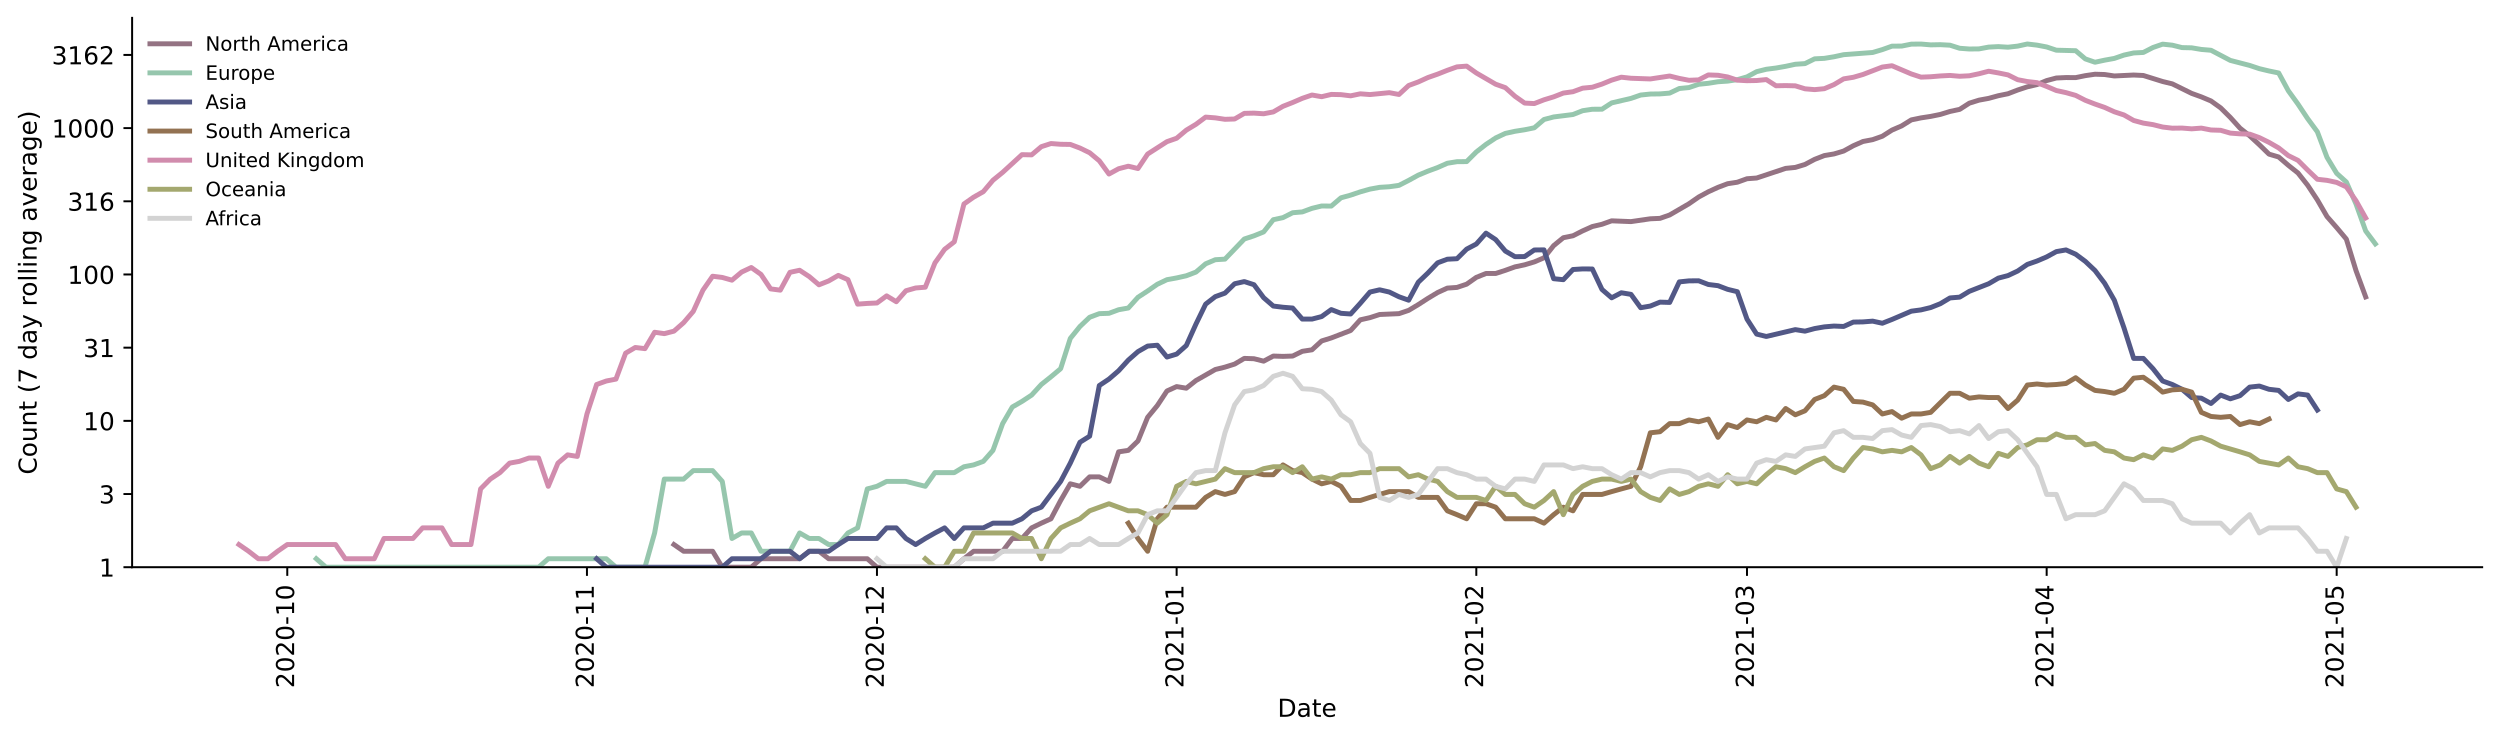 <?xml version="1.0" encoding="utf-8" standalone="no"?>
<!DOCTYPE svg PUBLIC "-//W3C//DTD SVG 1.1//EN"
  "http://www.w3.org/Graphics/SVG/1.1/DTD/svg11.dtd">
<!-- Created with matplotlib (https://matplotlib.org/) -->
<svg height="298.621pt" version="1.1" viewBox="0 0 1009.128 298.621" width="1009.128pt" xmlns="http://www.w3.org/2000/svg" xmlns:xlink="http://www.w3.org/1999/xlink">
 <defs>
  <style type="text/css">*{stroke-linecap:butt;stroke-linejoin:round;}</style>
 </defs>
 <g id="figure_1">
  <g id="patch_1">
   <path d="M 0 298.621 
L 1009.128 298.621 
L 1009.128 0 
L 0 0 
z
" style="fill:#ffffff;"/>
  </g>
  <g id="axes_1">
   <g id="patch_2">
    <path d="M 53.328 228.96 
L 1001.928 228.96 
L 1001.928 7.2 
L 53.328 7.2 
z
" style="fill:#ffffff;"/>
   </g>
   <g id="matplotlib.axis_1">
    <g id="xtick_1">
     <g id="line2d_1">
      <defs>
       <path d="M 0 0 
L 0 3.5 
" id="m80d49a3b5c" style="stroke:#000000;stroke-width:0.8;"/>
      </defs>
      <g>
       <use style="stroke:#000000;stroke-width:0.8;" x="115.957" xlink:href="#m80d49a3b5c" y="228.96"/>
      </g>
     </g>
     <g id="text_1">
      <!-- 2020-10 -->
      <g transform="translate(118.716 277.743)rotate(-90)scale(0.1 -0.1)">
       <defs>
        <path d="M 19.188 8.297 
L 53.609 8.297 
L 53.609 0 
L 7.328 0 
L 7.328 8.297 
Q 12.938 14.109 22.625 23.891 
Q 32.328 33.688 34.812 36.531 
Q 39.547 41.844 41.422 45.531 
Q 43.312 49.219 43.312 52.781 
Q 43.312 58.594 39.234 62.25 
Q 35.156 65.922 28.609 65.922 
Q 23.969 65.922 18.812 64.312 
Q 13.672 62.703 7.812 59.422 
L 7.812 69.391 
Q 13.766 71.781 18.938 73 
Q 24.125 74.219 28.422 74.219 
Q 39.75 74.219 46.484 68.547 
Q 53.219 62.891 53.219 53.422 
Q 53.219 48.922 51.531 44.891 
Q 49.859 40.875 45.406 35.406 
Q 44.188 33.984 37.641 27.219 
Q 31.109 20.453 19.188 8.297 
z
" id="DejaVuSans-50"/>
        <path d="M 31.781 66.406 
Q 24.172 66.406 20.328 58.906 
Q 16.5 51.422 16.5 36.375 
Q 16.5 21.391 20.328 13.891 
Q 24.172 6.391 31.781 6.391 
Q 39.453 6.391 43.281 13.891 
Q 47.125 21.391 47.125 36.375 
Q 47.125 51.422 43.281 58.906 
Q 39.453 66.406 31.781 66.406 
z
M 31.781 74.219 
Q 44.047 74.219 50.516 64.516 
Q 56.984 54.828 56.984 36.375 
Q 56.984 17.969 50.516 8.266 
Q 44.047 -1.422 31.781 -1.422 
Q 19.531 -1.422 13.062 8.266 
Q 6.594 17.969 6.594 36.375 
Q 6.594 54.828 13.062 64.516 
Q 19.531 74.219 31.781 74.219 
z
" id="DejaVuSans-48"/>
        <path d="M 4.891 31.391 
L 31.203 31.391 
L 31.203 23.391 
L 4.891 23.391 
z
" id="DejaVuSans-45"/>
        <path d="M 12.406 8.297 
L 28.516 8.297 
L 28.516 63.922 
L 10.984 60.406 
L 10.984 69.391 
L 28.422 72.906 
L 38.281 72.906 
L 38.281 8.297 
L 54.391 8.297 
L 54.391 0 
L 12.406 0 
z
" id="DejaVuSans-49"/>
       </defs>
       <use xlink:href="#DejaVuSans-50"/>
       <use x="63.623" xlink:href="#DejaVuSans-48"/>
       <use x="127.246" xlink:href="#DejaVuSans-50"/>
       <use x="190.869" xlink:href="#DejaVuSans-48"/>
       <use x="254.492" xlink:href="#DejaVuSans-45"/>
       <use x="290.576" xlink:href="#DejaVuSans-49"/>
       <use x="354.199" xlink:href="#DejaVuSans-48"/>
      </g>
     </g>
    </g>
    <g id="xtick_2">
     <g id="line2d_2">
      <g>
       <use style="stroke:#000000;stroke-width:0.8;" x="236.922" xlink:href="#m80d49a3b5c" y="228.96"/>
      </g>
     </g>
     <g id="text_2">
      <!-- 2020-11 -->
      <g transform="translate(239.681 277.743)rotate(-90)scale(0.1 -0.1)">
       <use xlink:href="#DejaVuSans-50"/>
       <use x="63.623" xlink:href="#DejaVuSans-48"/>
       <use x="127.246" xlink:href="#DejaVuSans-50"/>
       <use x="190.869" xlink:href="#DejaVuSans-48"/>
       <use x="254.492" xlink:href="#DejaVuSans-45"/>
       <use x="290.576" xlink:href="#DejaVuSans-49"/>
       <use x="354.199" xlink:href="#DejaVuSans-49"/>
      </g>
     </g>
    </g>
    <g id="xtick_3">
     <g id="line2d_3">
      <g>
       <use style="stroke:#000000;stroke-width:0.8;" x="353.985" xlink:href="#m80d49a3b5c" y="228.96"/>
      </g>
     </g>
     <g id="text_3">
      <!-- 2020-12 -->
      <g transform="translate(356.744 277.743)rotate(-90)scale(0.1 -0.1)">
       <use xlink:href="#DejaVuSans-50"/>
       <use x="63.623" xlink:href="#DejaVuSans-48"/>
       <use x="127.246" xlink:href="#DejaVuSans-50"/>
       <use x="190.869" xlink:href="#DejaVuSans-48"/>
       <use x="254.492" xlink:href="#DejaVuSans-45"/>
       <use x="290.576" xlink:href="#DejaVuSans-49"/>
       <use x="354.199" xlink:href="#DejaVuSans-50"/>
      </g>
     </g>
    </g>
    <g id="xtick_4">
     <g id="line2d_4">
      <g>
       <use style="stroke:#000000;stroke-width:0.8;" x="474.95" xlink:href="#m80d49a3b5c" y="228.96"/>
      </g>
     </g>
     <g id="text_4">
      <!-- 2021-01 -->
      <g transform="translate(477.709 277.743)rotate(-90)scale(0.1 -0.1)">
       <use xlink:href="#DejaVuSans-50"/>
       <use x="63.623" xlink:href="#DejaVuSans-48"/>
       <use x="127.246" xlink:href="#DejaVuSans-50"/>
       <use x="190.869" xlink:href="#DejaVuSans-49"/>
       <use x="254.492" xlink:href="#DejaVuSans-45"/>
       <use x="290.576" xlink:href="#DejaVuSans-48"/>
       <use x="354.199" xlink:href="#DejaVuSans-49"/>
      </g>
     </g>
    </g>
    <g id="xtick_5">
     <g id="line2d_5">
      <g>
       <use style="stroke:#000000;stroke-width:0.8;" x="595.915" xlink:href="#m80d49a3b5c" y="228.96"/>
      </g>
     </g>
     <g id="text_5">
      <!-- 2021-02 -->
      <g transform="translate(598.674 277.743)rotate(-90)scale(0.1 -0.1)">
       <use xlink:href="#DejaVuSans-50"/>
       <use x="63.623" xlink:href="#DejaVuSans-48"/>
       <use x="127.246" xlink:href="#DejaVuSans-50"/>
       <use x="190.869" xlink:href="#DejaVuSans-49"/>
       <use x="254.492" xlink:href="#DejaVuSans-45"/>
       <use x="290.576" xlink:href="#DejaVuSans-48"/>
       <use x="354.199" xlink:href="#DejaVuSans-50"/>
      </g>
     </g>
    </g>
    <g id="xtick_6">
     <g id="line2d_6">
      <g>
       <use style="stroke:#000000;stroke-width:0.8;" x="705.174" xlink:href="#m80d49a3b5c" y="228.96"/>
      </g>
     </g>
     <g id="text_6">
      <!-- 2021-03 -->
      <g transform="translate(707.933 277.743)rotate(-90)scale(0.1 -0.1)">
       <defs>
        <path d="M 40.578 39.312 
Q 47.656 37.797 51.625 33 
Q 55.609 28.219 55.609 21.188 
Q 55.609 10.406 48.188 4.484 
Q 40.766 -1.422 27.094 -1.422 
Q 22.516 -1.422 17.656 -0.516 
Q 12.797 0.391 7.625 2.203 
L 7.625 11.719 
Q 11.719 9.328 16.594 8.109 
Q 21.484 6.891 26.812 6.891 
Q 36.078 6.891 40.938 10.547 
Q 45.797 14.203 45.797 21.188 
Q 45.797 27.641 41.281 31.266 
Q 36.766 34.906 28.719 34.906 
L 20.219 34.906 
L 20.219 43.016 
L 29.109 43.016 
Q 36.375 43.016 40.234 45.922 
Q 44.094 48.828 44.094 54.297 
Q 44.094 59.906 40.109 62.906 
Q 36.141 65.922 28.719 65.922 
Q 24.656 65.922 20.016 65.031 
Q 15.375 64.156 9.812 62.312 
L 9.812 71.094 
Q 15.438 72.656 20.344 73.438 
Q 25.25 74.219 29.594 74.219 
Q 40.828 74.219 47.359 69.109 
Q 53.906 64.016 53.906 55.328 
Q 53.906 49.266 50.438 45.094 
Q 46.969 40.922 40.578 39.312 
z
" id="DejaVuSans-51"/>
       </defs>
       <use xlink:href="#DejaVuSans-50"/>
       <use x="63.623" xlink:href="#DejaVuSans-48"/>
       <use x="127.246" xlink:href="#DejaVuSans-50"/>
       <use x="190.869" xlink:href="#DejaVuSans-49"/>
       <use x="254.492" xlink:href="#DejaVuSans-45"/>
       <use x="290.576" xlink:href="#DejaVuSans-48"/>
       <use x="354.199" xlink:href="#DejaVuSans-51"/>
      </g>
     </g>
    </g>
    <g id="xtick_7">
     <g id="line2d_7">
      <g>
       <use style="stroke:#000000;stroke-width:0.8;" x="826.139" xlink:href="#m80d49a3b5c" y="228.96"/>
      </g>
     </g>
     <g id="text_7">
      <!-- 2021-04 -->
      <g transform="translate(828.898 277.743)rotate(-90)scale(0.1 -0.1)">
       <defs>
        <path d="M 37.797 64.312 
L 12.891 25.391 
L 37.797 25.391 
z
M 35.203 72.906 
L 47.609 72.906 
L 47.609 25.391 
L 58.016 25.391 
L 58.016 17.188 
L 47.609 17.188 
L 47.609 0 
L 37.797 0 
L 37.797 17.188 
L 4.891 17.188 
L 4.891 26.703 
z
" id="DejaVuSans-52"/>
       </defs>
       <use xlink:href="#DejaVuSans-50"/>
       <use x="63.623" xlink:href="#DejaVuSans-48"/>
       <use x="127.246" xlink:href="#DejaVuSans-50"/>
       <use x="190.869" xlink:href="#DejaVuSans-49"/>
       <use x="254.492" xlink:href="#DejaVuSans-45"/>
       <use x="290.576" xlink:href="#DejaVuSans-48"/>
       <use x="354.199" xlink:href="#DejaVuSans-52"/>
      </g>
     </g>
    </g>
    <g id="xtick_8">
     <g id="line2d_8">
      <g>
       <use style="stroke:#000000;stroke-width:0.8;" x="943.202" xlink:href="#m80d49a3b5c" y="228.96"/>
      </g>
     </g>
     <g id="text_8">
      <!-- 2021-05 -->
      <g transform="translate(945.961 277.743)rotate(-90)scale(0.1 -0.1)">
       <defs>
        <path d="M 10.797 72.906 
L 49.516 72.906 
L 49.516 64.594 
L 19.828 64.594 
L 19.828 46.734 
Q 21.969 47.469 24.109 47.828 
Q 26.266 48.188 28.422 48.188 
Q 40.625 48.188 47.75 41.5 
Q 54.891 34.812 54.891 23.391 
Q 54.891 11.625 47.562 5.094 
Q 40.234 -1.422 26.906 -1.422 
Q 22.312 -1.422 17.547 -0.641 
Q 12.797 0.141 7.719 1.703 
L 7.719 11.625 
Q 12.109 9.234 16.797 8.062 
Q 21.484 6.891 26.703 6.891 
Q 35.156 6.891 40.078 11.328 
Q 45.016 15.766 45.016 23.391 
Q 45.016 31 40.078 35.438 
Q 35.156 39.891 26.703 39.891 
Q 22.75 39.891 18.812 39.016 
Q 14.891 38.141 10.797 36.281 
z
" id="DejaVuSans-53"/>
       </defs>
       <use xlink:href="#DejaVuSans-50"/>
       <use x="63.623" xlink:href="#DejaVuSans-48"/>
       <use x="127.246" xlink:href="#DejaVuSans-50"/>
       <use x="190.869" xlink:href="#DejaVuSans-49"/>
       <use x="254.492" xlink:href="#DejaVuSans-45"/>
       <use x="290.576" xlink:href="#DejaVuSans-48"/>
       <use x="354.199" xlink:href="#DejaVuSans-53"/>
      </g>
     </g>
    </g>
    <g id="text_9">
     <!-- Date -->
     <g transform="translate(515.677 289.341)scale(0.1 -0.1)">
      <defs>
       <path d="M 19.672 64.797 
L 19.672 8.109 
L 31.594 8.109 
Q 46.688 8.109 53.688 14.938 
Q 60.688 21.781 60.688 36.531 
Q 60.688 51.172 53.688 57.984 
Q 46.688 64.797 31.594 64.797 
z
M 9.812 72.906 
L 30.078 72.906 
Q 51.266 72.906 61.172 64.094 
Q 71.094 55.281 71.094 36.531 
Q 71.094 17.672 61.125 8.828 
Q 51.172 0 30.078 0 
L 9.812 0 
z
" id="DejaVuSans-68"/>
       <path d="M 34.281 27.484 
Q 23.391 27.484 19.188 25 
Q 14.984 22.516 14.984 16.5 
Q 14.984 11.719 18.141 8.906 
Q 21.297 6.109 26.703 6.109 
Q 34.188 6.109 38.703 11.406 
Q 43.219 16.703 43.219 25.484 
L 43.219 27.484 
z
M 52.203 31.203 
L 52.203 0 
L 43.219 0 
L 43.219 8.297 
Q 40.141 3.328 35.547 0.953 
Q 30.953 -1.422 24.312 -1.422 
Q 15.922 -1.422 10.953 3.297 
Q 6 8.016 6 15.922 
Q 6 25.141 12.172 29.828 
Q 18.359 34.516 30.609 34.516 
L 43.219 34.516 
L 43.219 35.406 
Q 43.219 41.609 39.141 45 
Q 35.062 48.391 27.688 48.391 
Q 23 48.391 18.547 47.266 
Q 14.109 46.141 10.016 43.891 
L 10.016 52.203 
Q 14.938 54.109 19.578 55.047 
Q 24.219 56 28.609 56 
Q 40.484 56 46.344 49.844 
Q 52.203 43.703 52.203 31.203 
z
" id="DejaVuSans-97"/>
       <path d="M 18.312 70.219 
L 18.312 54.688 
L 36.812 54.688 
L 36.812 47.703 
L 18.312 47.703 
L 18.312 18.016 
Q 18.312 11.328 20.141 9.422 
Q 21.969 7.516 27.594 7.516 
L 36.812 7.516 
L 36.812 0 
L 27.594 0 
Q 17.188 0 13.234 3.875 
Q 9.281 7.766 9.281 18.016 
L 9.281 47.703 
L 2.688 47.703 
L 2.688 54.688 
L 9.281 54.688 
L 9.281 70.219 
z
" id="DejaVuSans-116"/>
       <path d="M 56.203 29.594 
L 56.203 25.203 
L 14.891 25.203 
Q 15.484 15.922 20.484 11.062 
Q 25.484 6.203 34.422 6.203 
Q 39.594 6.203 44.453 7.469 
Q 49.312 8.734 54.109 11.281 
L 54.109 2.781 
Q 49.266 0.734 44.188 -0.344 
Q 39.109 -1.422 33.891 -1.422 
Q 20.797 -1.422 13.156 6.188 
Q 5.516 13.812 5.516 26.812 
Q 5.516 40.234 12.766 48.109 
Q 20.016 56 32.328 56 
Q 43.359 56 49.781 48.891 
Q 56.203 41.797 56.203 29.594 
z
M 47.219 32.234 
Q 47.125 39.594 43.094 43.984 
Q 39.062 48.391 32.422 48.391 
Q 24.906 48.391 20.391 44.141 
Q 15.875 39.891 15.188 32.172 
z
" id="DejaVuSans-101"/>
      </defs>
      <use xlink:href="#DejaVuSans-68"/>
      <use x="77.002" xlink:href="#DejaVuSans-97"/>
      <use x="138.281" xlink:href="#DejaVuSans-116"/>
      <use x="177.49" xlink:href="#DejaVuSans-101"/>
     </g>
    </g>
   </g>
   <g id="matplotlib.axis_2">
    <g id="ytick_1">
     <g id="line2d_9">
      <defs>
       <path d="M 0 0 
L -3.5 0 
" id="m9e78dfe4c9" style="stroke:#000000;stroke-width:0.8;"/>
      </defs>
      <g>
       <use style="stroke:#000000;stroke-width:0.8;" x="53.328" xlink:href="#m9e78dfe4c9" y="228.96"/>
      </g>
     </g>
     <g id="text_10">
      <!-- 1 -->
      <g transform="translate(39.966 232.759)scale(0.1 -0.1)">
       <use xlink:href="#DejaVuSans-49"/>
      </g>
     </g>
    </g>
    <g id="ytick_2">
     <g id="line2d_10">
      <g>
       <use style="stroke:#000000;stroke-width:0.8;" x="53.328" xlink:href="#m9e78dfe4c9" y="199.418"/>
      </g>
     </g>
     <g id="text_11">
      <!-- 3 -->
      <g transform="translate(39.966 203.218)scale(0.1 -0.1)">
       <use xlink:href="#DejaVuSans-51"/>
      </g>
     </g>
    </g>
    <g id="ytick_3">
     <g id="line2d_11">
      <g>
       <use style="stroke:#000000;stroke-width:0.8;" x="53.328" xlink:href="#m9e78dfe4c9" y="169.877"/>
      </g>
     </g>
     <g id="text_12">
      <!-- 10 -->
      <g transform="translate(33.603 173.676)scale(0.1 -0.1)">
       <use xlink:href="#DejaVuSans-49"/>
       <use x="63.623" xlink:href="#DejaVuSans-48"/>
      </g>
     </g>
    </g>
    <g id="ytick_4">
     <g id="line2d_12">
      <g>
       <use style="stroke:#000000;stroke-width:0.8;" x="53.328" xlink:href="#m9e78dfe4c9" y="140.335"/>
      </g>
     </g>
     <g id="text_13">
      <!-- 31 -->
      <g transform="translate(33.603 144.134)scale(0.1 -0.1)">
       <use xlink:href="#DejaVuSans-51"/>
       <use x="63.623" xlink:href="#DejaVuSans-49"/>
      </g>
     </g>
    </g>
    <g id="ytick_5">
     <g id="line2d_13">
      <g>
       <use style="stroke:#000000;stroke-width:0.8;" x="53.328" xlink:href="#m9e78dfe4c9" y="110.793"/>
      </g>
     </g>
     <g id="text_14">
      <!-- 100 -->
      <g transform="translate(27.241 114.592)scale(0.1 -0.1)">
       <use xlink:href="#DejaVuSans-49"/>
       <use x="63.623" xlink:href="#DejaVuSans-48"/>
       <use x="127.246" xlink:href="#DejaVuSans-48"/>
      </g>
     </g>
    </g>
    <g id="ytick_6">
     <g id="line2d_14">
      <g>
       <use style="stroke:#000000;stroke-width:0.8;" x="53.328" xlink:href="#m9e78dfe4c9" y="81.252"/>
      </g>
     </g>
     <g id="text_15">
      <!-- 316 -->
      <g transform="translate(27.241 85.051)scale(0.1 -0.1)">
       <defs>
        <path d="M 33.016 40.375 
Q 26.375 40.375 22.484 35.828 
Q 18.609 31.297 18.609 23.391 
Q 18.609 15.531 22.484 10.953 
Q 26.375 6.391 33.016 6.391 
Q 39.656 6.391 43.531 10.953 
Q 47.406 15.531 47.406 23.391 
Q 47.406 31.297 43.531 35.828 
Q 39.656 40.375 33.016 40.375 
z
M 52.594 71.297 
L 52.594 62.312 
Q 48.875 64.062 45.094 64.984 
Q 41.312 65.922 37.594 65.922 
Q 27.828 65.922 22.672 59.328 
Q 17.531 52.734 16.797 39.406 
Q 19.672 43.656 24.016 45.922 
Q 28.375 48.188 33.594 48.188 
Q 44.578 48.188 50.953 41.516 
Q 57.328 34.859 57.328 23.391 
Q 57.328 12.156 50.688 5.359 
Q 44.047 -1.422 33.016 -1.422 
Q 20.359 -1.422 13.672 8.266 
Q 6.984 17.969 6.984 36.375 
Q 6.984 53.656 15.188 63.938 
Q 23.391 74.219 37.203 74.219 
Q 40.922 74.219 44.703 73.484 
Q 48.484 72.75 52.594 71.297 
z
" id="DejaVuSans-54"/>
       </defs>
       <use xlink:href="#DejaVuSans-51"/>
       <use x="63.623" xlink:href="#DejaVuSans-49"/>
       <use x="127.246" xlink:href="#DejaVuSans-54"/>
      </g>
     </g>
    </g>
    <g id="ytick_7">
     <g id="line2d_15">
      <g>
       <use style="stroke:#000000;stroke-width:0.8;" x="53.328" xlink:href="#m9e78dfe4c9" y="51.71"/>
      </g>
     </g>
     <g id="text_16">
      <!-- 1000 -->
      <g transform="translate(20.878 55.509)scale(0.1 -0.1)">
       <use xlink:href="#DejaVuSans-49"/>
       <use x="63.623" xlink:href="#DejaVuSans-48"/>
       <use x="127.246" xlink:href="#DejaVuSans-48"/>
       <use x="190.869" xlink:href="#DejaVuSans-48"/>
      </g>
     </g>
    </g>
    <g id="ytick_8">
     <g id="line2d_16">
      <g>
       <use style="stroke:#000000;stroke-width:0.8;" x="53.328" xlink:href="#m9e78dfe4c9" y="22.168"/>
      </g>
     </g>
     <g id="text_17">
      <!-- 3162 -->
      <g transform="translate(20.878 25.967)scale(0.1 -0.1)">
       <use xlink:href="#DejaVuSans-51"/>
       <use x="63.623" xlink:href="#DejaVuSans-49"/>
       <use x="127.246" xlink:href="#DejaVuSans-54"/>
       <use x="190.869" xlink:href="#DejaVuSans-50"/>
      </g>
     </g>
    </g>
    <g id="text_18">
     <!-- Count (7 day rolling average) -->
     <g transform="translate(14.798 191.548)rotate(-90)scale(0.1 -0.1)">
      <defs>
       <path d="M 64.406 67.281 
L 64.406 56.891 
Q 59.422 61.531 53.781 63.812 
Q 48.141 66.109 41.797 66.109 
Q 29.297 66.109 22.656 58.469 
Q 16.016 50.828 16.016 36.375 
Q 16.016 21.969 22.656 14.328 
Q 29.297 6.688 41.797 6.688 
Q 48.141 6.688 53.781 8.984 
Q 59.422 11.281 64.406 15.922 
L 64.406 5.609 
Q 59.234 2.094 53.438 0.328 
Q 47.656 -1.422 41.219 -1.422 
Q 24.656 -1.422 15.125 8.703 
Q 5.609 18.844 5.609 36.375 
Q 5.609 53.953 15.125 64.078 
Q 24.656 74.219 41.219 74.219 
Q 47.75 74.219 53.531 72.484 
Q 59.328 70.75 64.406 67.281 
z
" id="DejaVuSans-67"/>
       <path d="M 30.609 48.391 
Q 23.391 48.391 19.188 42.75 
Q 14.984 37.109 14.984 27.297 
Q 14.984 17.484 19.156 11.844 
Q 23.344 6.203 30.609 6.203 
Q 37.797 6.203 41.984 11.859 
Q 46.188 17.531 46.188 27.297 
Q 46.188 37.016 41.984 42.703 
Q 37.797 48.391 30.609 48.391 
z
M 30.609 56 
Q 42.328 56 49.016 48.375 
Q 55.719 40.766 55.719 27.297 
Q 55.719 13.875 49.016 6.219 
Q 42.328 -1.422 30.609 -1.422 
Q 18.844 -1.422 12.172 6.219 
Q 5.516 13.875 5.516 27.297 
Q 5.516 40.766 12.172 48.375 
Q 18.844 56 30.609 56 
z
" id="DejaVuSans-111"/>
       <path d="M 8.5 21.578 
L 8.5 54.688 
L 17.484 54.688 
L 17.484 21.922 
Q 17.484 14.156 20.5 10.266 
Q 23.531 6.391 29.594 6.391 
Q 36.859 6.391 41.078 11.031 
Q 45.312 15.672 45.312 23.688 
L 45.312 54.688 
L 54.297 54.688 
L 54.297 0 
L 45.312 0 
L 45.312 8.406 
Q 42.047 3.422 37.719 1 
Q 33.406 -1.422 27.688 -1.422 
Q 18.266 -1.422 13.375 4.438 
Q 8.5 10.297 8.5 21.578 
z
M 31.109 56 
z
" id="DejaVuSans-117"/>
       <path d="M 54.891 33.016 
L 54.891 0 
L 45.906 0 
L 45.906 32.719 
Q 45.906 40.484 42.875 44.328 
Q 39.844 48.188 33.797 48.188 
Q 26.516 48.188 22.312 43.547 
Q 18.109 38.922 18.109 30.906 
L 18.109 0 
L 9.078 0 
L 9.078 54.688 
L 18.109 54.688 
L 18.109 46.188 
Q 21.344 51.125 25.703 53.562 
Q 30.078 56 35.797 56 
Q 45.219 56 50.047 50.172 
Q 54.891 44.344 54.891 33.016 
z
" id="DejaVuSans-110"/>
       <path id="DejaVuSans-32"/>
       <path d="M 31 75.875 
Q 24.469 64.656 21.281 53.656 
Q 18.109 42.672 18.109 31.391 
Q 18.109 20.125 21.312 9.062 
Q 24.516 -2 31 -13.188 
L 23.188 -13.188 
Q 15.875 -1.703 12.234 9.375 
Q 8.594 20.453 8.594 31.391 
Q 8.594 42.281 12.203 53.312 
Q 15.828 64.359 23.188 75.875 
z
" id="DejaVuSans-40"/>
       <path d="M 8.203 72.906 
L 55.078 72.906 
L 55.078 68.703 
L 28.609 0 
L 18.312 0 
L 43.219 64.594 
L 8.203 64.594 
z
" id="DejaVuSans-55"/>
       <path d="M 45.406 46.391 
L 45.406 75.984 
L 54.391 75.984 
L 54.391 0 
L 45.406 0 
L 45.406 8.203 
Q 42.578 3.328 38.25 0.953 
Q 33.938 -1.422 27.875 -1.422 
Q 17.969 -1.422 11.734 6.484 
Q 5.516 14.406 5.516 27.297 
Q 5.516 40.188 11.734 48.094 
Q 17.969 56 27.875 56 
Q 33.938 56 38.25 53.625 
Q 42.578 51.266 45.406 46.391 
z
M 14.797 27.297 
Q 14.797 17.391 18.875 11.75 
Q 22.953 6.109 30.078 6.109 
Q 37.203 6.109 41.297 11.75 
Q 45.406 17.391 45.406 27.297 
Q 45.406 37.203 41.297 42.844 
Q 37.203 48.484 30.078 48.484 
Q 22.953 48.484 18.875 42.844 
Q 14.797 37.203 14.797 27.297 
z
" id="DejaVuSans-100"/>
       <path d="M 32.172 -5.078 
Q 28.375 -14.844 24.75 -17.812 
Q 21.141 -20.797 15.094 -20.797 
L 7.906 -20.797 
L 7.906 -13.281 
L 13.188 -13.281 
Q 16.891 -13.281 18.938 -11.516 
Q 21 -9.766 23.484 -3.219 
L 25.094 0.875 
L 2.984 54.688 
L 12.5 54.688 
L 29.594 11.922 
L 46.688 54.688 
L 56.203 54.688 
z
" id="DejaVuSans-121"/>
       <path d="M 41.109 46.297 
Q 39.594 47.172 37.812 47.578 
Q 36.031 48 33.891 48 
Q 26.266 48 22.188 43.047 
Q 18.109 38.094 18.109 28.812 
L 18.109 0 
L 9.078 0 
L 9.078 54.688 
L 18.109 54.688 
L 18.109 46.188 
Q 20.953 51.172 25.484 53.578 
Q 30.031 56 36.531 56 
Q 37.453 56 38.578 55.875 
Q 39.703 55.766 41.062 55.516 
z
" id="DejaVuSans-114"/>
       <path d="M 9.422 75.984 
L 18.406 75.984 
L 18.406 0 
L 9.422 0 
z
" id="DejaVuSans-108"/>
       <path d="M 9.422 54.688 
L 18.406 54.688 
L 18.406 0 
L 9.422 0 
z
M 9.422 75.984 
L 18.406 75.984 
L 18.406 64.594 
L 9.422 64.594 
z
" id="DejaVuSans-105"/>
       <path d="M 45.406 27.984 
Q 45.406 37.75 41.375 43.109 
Q 37.359 48.484 30.078 48.484 
Q 22.859 48.484 18.828 43.109 
Q 14.797 37.75 14.797 27.984 
Q 14.797 18.266 18.828 12.891 
Q 22.859 7.516 30.078 7.516 
Q 37.359 7.516 41.375 12.891 
Q 45.406 18.266 45.406 27.984 
z
M 54.391 6.781 
Q 54.391 -7.172 48.188 -13.984 
Q 42 -20.797 29.203 -20.797 
Q 24.469 -20.797 20.266 -20.094 
Q 16.062 -19.391 12.109 -17.922 
L 12.109 -9.188 
Q 16.062 -11.328 19.922 -12.344 
Q 23.781 -13.375 27.781 -13.375 
Q 36.625 -13.375 41.016 -8.766 
Q 45.406 -4.156 45.406 5.172 
L 45.406 9.625 
Q 42.625 4.781 38.281 2.391 
Q 33.938 0 27.875 0 
Q 17.828 0 11.672 7.656 
Q 5.516 15.328 5.516 27.984 
Q 5.516 40.672 11.672 48.328 
Q 17.828 56 27.875 56 
Q 33.938 56 38.281 53.609 
Q 42.625 51.219 45.406 46.391 
L 45.406 54.688 
L 54.391 54.688 
z
" id="DejaVuSans-103"/>
       <path d="M 2.984 54.688 
L 12.5 54.688 
L 29.594 8.797 
L 46.688 54.688 
L 56.203 54.688 
L 35.688 0 
L 23.484 0 
z
" id="DejaVuSans-118"/>
       <path d="M 8.016 75.875 
L 15.828 75.875 
Q 23.141 64.359 26.781 53.312 
Q 30.422 42.281 30.422 31.391 
Q 30.422 20.453 26.781 9.375 
Q 23.141 -1.703 15.828 -13.188 
L 8.016 -13.188 
Q 14.5 -2 17.703 9.062 
Q 20.906 20.125 20.906 31.391 
Q 20.906 42.672 17.703 53.656 
Q 14.5 64.656 8.016 75.875 
z
" id="DejaVuSans-41"/>
      </defs>
      <use xlink:href="#DejaVuSans-67"/>
      <use x="69.824" xlink:href="#DejaVuSans-111"/>
      <use x="131.006" xlink:href="#DejaVuSans-117"/>
      <use x="194.385" xlink:href="#DejaVuSans-110"/>
      <use x="257.764" xlink:href="#DejaVuSans-116"/>
      <use x="296.973" xlink:href="#DejaVuSans-32"/>
      <use x="328.76" xlink:href="#DejaVuSans-40"/>
      <use x="367.773" xlink:href="#DejaVuSans-55"/>
      <use x="431.396" xlink:href="#DejaVuSans-32"/>
      <use x="463.184" xlink:href="#DejaVuSans-100"/>
      <use x="526.66" xlink:href="#DejaVuSans-97"/>
      <use x="587.939" xlink:href="#DejaVuSans-121"/>
      <use x="647.119" xlink:href="#DejaVuSans-32"/>
      <use x="678.906" xlink:href="#DejaVuSans-114"/>
      <use x="717.77" xlink:href="#DejaVuSans-111"/>
      <use x="778.951" xlink:href="#DejaVuSans-108"/>
      <use x="806.734" xlink:href="#DejaVuSans-108"/>
      <use x="834.518" xlink:href="#DejaVuSans-105"/>
      <use x="862.301" xlink:href="#DejaVuSans-110"/>
      <use x="925.68" xlink:href="#DejaVuSans-103"/>
      <use x="989.156" xlink:href="#DejaVuSans-32"/>
      <use x="1020.943" xlink:href="#DejaVuSans-97"/>
      <use x="1082.223" xlink:href="#DejaVuSans-118"/>
      <use x="1141.402" xlink:href="#DejaVuSans-101"/>
      <use x="1202.926" xlink:href="#DejaVuSans-114"/>
      <use x="1244.039" xlink:href="#DejaVuSans-97"/>
      <use x="1305.318" xlink:href="#DejaVuSans-103"/>
      <use x="1368.795" xlink:href="#DejaVuSans-101"/>
      <use x="1430.318" xlink:href="#DejaVuSans-41"/>
     </g>
    </g>
   </g>
   <g id="line2d_17">
    <path clip-path="url(#p3094584522)" d="M 272.041 219.808 
L 275.943 222.511 
L 287.649 222.511 
L 291.551 228.96 
L 303.257 228.96 
L 307.16 225.534 
L 322.768 225.534 
L 326.67 222.511 
L 330.572 222.511 
L 334.474 225.534 
L 350.083 225.534 
L 353.985 228.96 
L 385.202 228.96 
L 389.104 225.534 
L 393.006 222.511 
L 404.712 222.511 
L 408.614 217.362 
L 412.516 217.362 
L 416.418 213.076 
L 420.32 211.174 
L 424.223 209.404 
L 428.125 202.022 
L 432.027 195.29 
L 435.929 196.296 
L 439.831 192.488 
L 443.733 192.488 
L 447.635 194.321 
L 451.537 182.38 
L 455.439 181.791 
L 459.341 178.002 
L 463.244 168.451 
L 467.146 163.715 
L 471.048 157.817 
L 474.95 156.046 
L 478.852 156.696 
L 482.754 153.601 
L 490.558 149.15 
L 494.46 148.188 
L 498.362 146.958 
L 502.264 144.663 
L 506.167 144.801 
L 510.069 145.785 
L 513.971 143.72 
L 517.873 143.853 
L 521.775 143.72 
L 525.677 141.809 
L 529.579 141.203 
L 533.481 137.627 
L 537.383 136.405 
L 545.188 133.404 
L 549.09 129.098 
L 552.992 128.215 
L 556.894 126.946 
L 564.698 126.604 
L 568.6 125.281 
L 572.502 122.941 
L 576.404 120.421 
L 580.306 118.077 
L 584.209 116.291 
L 588.111 116.02 
L 592.013 114.706 
L 595.915 111.956 
L 599.817 110.393 
L 603.719 110.393 
L 607.621 109.126 
L 611.523 107.722 
L 615.425 106.89 
L 619.327 105.721 
L 623.23 104.061 
L 627.132 99.149 
L 631.034 95.956 
L 634.936 95.167 
L 638.838 93.191 
L 642.74 91.443 
L 646.642 90.528 
L 650.544 89.136 
L 658.348 89.453 
L 666.153 88.314 
L 670.055 88.146 
L 673.957 86.773 
L 681.761 82.239 
L 685.663 79.532 
L 689.565 77.411 
L 693.467 75.628 
L 697.369 74.154 
L 701.271 73.554 
L 705.174 72.15 
L 709.076 71.859 
L 720.782 67.966 
L 724.684 67.575 
L 728.586 66.386 
L 732.488 64.321 
L 736.39 62.797 
L 740.292 62.14 
L 744.195 60.967 
L 748.097 58.829 
L 751.999 57.108 
L 755.901 56.368 
L 759.803 54.994 
L 763.705 52.507 
L 767.607 50.817 
L 771.509 48.393 
L 775.411 47.584 
L 779.313 46.986 
L 783.216 46.19 
L 787.118 44.986 
L 791.02 44.151 
L 794.922 41.645 
L 798.824 40.427 
L 802.726 39.707 
L 806.628 38.635 
L 810.53 37.839 
L 814.432 36.34 
L 818.334 35.046 
L 822.237 34.141 
L 826.139 32.524 
L 830.041 31.485 
L 833.943 31.304 
L 837.845 31.332 
L 841.747 30.533 
L 845.649 29.96 
L 849.551 30.082 
L 853.453 30.662 
L 861.257 30.284 
L 865.16 30.47 
L 872.964 32.905 
L 876.866 33.856 
L 884.67 37.698 
L 888.572 39.108 
L 892.474 40.75 
L 896.376 43.547 
L 900.278 47.41 
L 904.181 51.725 
L 908.083 54.816 
L 911.985 58.426 
L 915.887 62.217 
L 919.789 63.368 
L 923.691 66.726 
L 927.593 69.835 
L 931.495 74.776 
L 935.397 80.685 
L 939.299 87.414 
L 943.202 91.86 
L 947.104 96.518 
L 951.006 109.229 
L 954.908 119.841 
L 954.908 119.841 
" style="fill:none;stroke:#947383;stroke-linecap:square;stroke-width:2;"/>
   </g>
   <g id="line2d_18">
    <path clip-path="url(#p3094584522)" d="M 127.663 225.534 
L 131.565 228.96 
L 217.411 228.96 
L 221.313 225.534 
L 244.726 225.534 
L 248.628 228.96 
L 260.334 228.96 
L 264.237 215.13 
L 268.139 193.388 
L 275.943 193.388 
L 279.845 189.962 
L 287.649 189.962 
L 291.551 194.321 
L 295.453 217.362 
L 299.355 215.13 
L 303.257 215.13 
L 307.16 222.511 
L 318.866 222.511 
L 322.768 215.13 
L 326.67 217.362 
L 330.572 217.362 
L 334.474 219.808 
L 338.376 219.808 
L 342.278 215.13 
L 346.181 213.076 
L 350.083 197.344 
L 353.985 196.296 
L 357.887 194.321 
L 365.691 194.321 
L 373.495 196.296 
L 377.397 190.777 
L 385.202 190.777 
L 389.104 188.406 
L 393.006 187.662 
L 396.908 186.237 
L 400.81 181.791 
L 404.712 171.001 
L 408.614 164.298 
L 412.516 162.041 
L 416.418 159.473 
L 420.32 155.205 
L 424.223 152.091 
L 428.125 148.825 
L 432.027 136.604 
L 435.929 131.776 
L 439.831 128.071 
L 443.733 126.604 
L 447.635 126.469 
L 451.537 125.025 
L 455.439 124.332 
L 459.341 119.998 
L 463.244 117.452 
L 467.146 114.749 
L 471.048 112.893 
L 474.95 112.187 
L 478.852 111.312 
L 482.754 109.822 
L 486.656 106.484 
L 490.558 104.834 
L 494.46 104.603 
L 502.264 96.476 
L 506.167 95.187 
L 510.069 93.619 
L 513.971 88.683 
L 517.873 87.845 
L 521.775 85.87 
L 525.677 85.539 
L 529.579 84.1 
L 533.481 83.147 
L 537.383 83.184 
L 541.285 79.849 
L 545.188 78.763 
L 549.09 77.441 
L 552.992 76.336 
L 556.894 75.619 
L 560.796 75.378 
L 564.698 74.821 
L 568.6 72.826 
L 572.502 70.689 
L 576.404 69.074 
L 580.306 67.63 
L 584.209 65.897 
L 588.111 65.267 
L 592.013 65.23 
L 595.915 61.332 
L 599.817 58.283 
L 603.719 55.687 
L 607.621 53.853 
L 611.523 52.995 
L 615.425 52.378 
L 619.327 51.582 
L 623.23 48.235 
L 627.132 47.209 
L 634.936 46.226 
L 638.838 44.686 
L 642.74 44.099 
L 646.642 44.085 
L 650.544 41.537 
L 658.348 39.719 
L 662.251 38.363 
L 666.153 37.957 
L 670.055 37.901 
L 673.957 37.58 
L 677.859 35.725 
L 681.761 35.345 
L 685.663 34.02 
L 689.565 33.622 
L 693.467 32.997 
L 697.369 32.744 
L 701.271 32.159 
L 705.174 31.032 
L 709.076 28.925 
L 712.978 27.957 
L 716.88 27.46 
L 720.782 26.771 
L 724.684 25.937 
L 728.586 25.674 
L 732.488 23.748 
L 736.39 23.555 
L 740.292 22.915 
L 744.195 22.07 
L 755.901 21.186 
L 759.803 20.025 
L 763.705 18.628 
L 767.607 18.599 
L 771.509 17.819 
L 775.411 17.78 
L 779.313 18.11 
L 783.216 18.033 
L 787.118 18.242 
L 791.02 19.486 
L 794.922 19.78 
L 798.824 19.737 
L 802.726 19.013 
L 806.628 18.814 
L 810.53 19.053 
L 814.432 18.616 
L 818.334 17.76 
L 822.237 18.216 
L 826.139 18.956 
L 830.041 20.26 
L 837.845 20.467 
L 841.747 23.779 
L 845.649 25.123 
L 849.551 24.284 
L 853.453 23.579 
L 857.355 22.231 
L 861.257 21.373 
L 865.16 21.173 
L 869.062 19.17 
L 872.964 17.822 
L 876.866 18.24 
L 880.768 19.212 
L 884.67 19.303 
L 888.572 19.959 
L 892.474 20.288 
L 900.278 24.385 
L 908.083 26.41 
L 911.985 27.717 
L 915.887 28.649 
L 919.789 29.451 
L 923.691 36.646 
L 927.593 42.035 
L 931.495 47.901 
L 935.397 53.196 
L 939.299 63.513 
L 943.202 69.962 
L 947.104 73.477 
L 951.006 82.336 
L 954.908 93.21 
L 958.81 98.437 
L 958.81 98.437 
" style="fill:none;stroke:#96c6ad;stroke-linecap:square;stroke-width:2;"/>
   </g>
   <g id="line2d_19">
    <path clip-path="url(#p3094584522)" d="M 240.824 225.534 
L 244.726 228.96 
L 291.551 228.96 
L 295.453 225.534 
L 307.16 225.534 
L 311.062 222.511 
L 318.866 222.511 
L 322.768 225.534 
L 326.67 222.511 
L 334.474 222.511 
L 338.376 219.808 
L 342.278 217.362 
L 353.985 217.362 
L 357.887 213.076 
L 361.789 213.076 
L 365.691 217.362 
L 369.593 219.808 
L 373.495 217.362 
L 377.397 215.13 
L 381.299 213.076 
L 385.202 217.362 
L 389.104 213.076 
L 396.908 213.076 
L 400.81 211.174 
L 408.614 211.174 
L 412.516 209.404 
L 416.418 206.192 
L 420.32 204.726 
L 428.125 194.321 
L 432.027 186.94 
L 435.929 178.51 
L 439.831 176.065 
L 443.733 155.622 
L 447.635 153.024 
L 451.537 149.645 
L 455.439 145.359 
L 459.341 141.932 
L 463.244 139.689 
L 467.146 139.352 
L 471.048 144.12 
L 474.95 142.939 
L 478.852 139.464 
L 482.754 130.798 
L 486.656 122.766 
L 490.558 119.737 
L 494.46 118.322 
L 498.362 114.536 
L 502.264 113.66 
L 506.167 114.92 
L 510.069 120.156 
L 513.971 123.537 
L 517.873 124.023 
L 521.775 124.332 
L 525.677 128.8 
L 529.579 128.8 
L 533.481 127.785 
L 537.383 124.961 
L 541.285 126.469 
L 545.188 126.74 
L 549.09 122.417 
L 552.992 117.883 
L 556.894 116.981 
L 560.796 117.883 
L 564.698 119.789 
L 568.6 121.179 
L 572.502 113.907 
L 576.404 110.178 
L 580.306 106.084 
L 584.209 104.631 
L 588.111 104.43 
L 592.013 100.561 
L 595.915 98.505 
L 599.817 94.112 
L 603.719 96.708 
L 607.621 101.335 
L 611.523 103.614 
L 615.425 103.559 
L 619.327 100.908 
L 623.23 100.858 
L 627.132 112.498 
L 631.034 112.893 
L 634.936 108.785 
L 638.838 108.548 
L 642.74 108.582 
L 646.642 116.842 
L 650.544 120.209 
L 654.446 118.175 
L 658.348 118.818 
L 662.251 124.208 
L 666.153 123.537 
L 670.055 121.96 
L 673.957 122.074 
L 677.859 113.783 
L 681.761 113.375 
L 685.663 113.334 
L 689.565 114.834 
L 693.467 115.311 
L 697.369 116.795 
L 701.271 117.739 
L 705.174 128.8 
L 709.076 134.861 
L 712.978 135.815 
L 724.684 133.053 
L 728.586 133.671 
L 732.488 132.62 
L 736.39 131.943 
L 740.292 131.611 
L 744.195 131.776 
L 748.097 130.011 
L 751.999 129.934 
L 755.901 129.627 
L 759.803 130.481 
L 763.705 128.948 
L 771.509 125.606 
L 775.411 125.089 
L 779.313 124.146 
L 783.216 122.591 
L 787.118 120.262 
L 791.02 119.945 
L 794.922 117.595 
L 802.726 114.536 
L 806.628 112.264 
L 810.53 111.237 
L 814.432 109.402 
L 818.334 106.733 
L 822.237 105.362 
L 826.139 103.697 
L 830.041 101.564 
L 833.943 100.883 
L 837.845 102.609 
L 841.747 105.511 
L 845.649 109.195 
L 849.551 114.367 
L 853.453 121.179 
L 857.355 132.364 
L 861.257 144.663 
L 865.16 144.663 
L 869.062 148.825 
L 872.964 153.796 
L 876.866 155.205 
L 880.768 157.138 
L 884.67 160.469 
L 888.572 160.725 
L 892.474 162.864 
L 896.376 159.473 
L 900.278 160.982 
L 904.181 159.718 
L 908.083 156.261 
L 911.985 155.833 
L 915.887 157.138 
L 919.789 157.588 
L 923.691 161.243 
L 927.593 158.988 
L 931.495 159.473 
L 935.397 165.506 
L 935.397 165.506 
" style="fill:none;stroke:#525886;stroke-linecap:square;stroke-width:2;"/>
   </g>
   <g id="line2d_20">
    <path clip-path="url(#p3094584522)" d="M 455.439 211.174 
L 459.341 217.362 
L 463.244 222.511 
L 467.146 209.404 
L 471.048 204.726 
L 474.95 204.726 
L 478.852 204.726 
L 482.754 204.726 
L 486.656 200.77 
L 490.558 198.436 
L 494.46 199.576 
L 498.362 198.436 
L 502.264 192.488 
L 506.167 190.777 
L 510.069 191.618 
L 513.971 191.618 
L 517.873 187.662 
L 521.775 189.962 
L 525.677 190.777 
L 529.579 193.388 
L 533.481 195.29 
L 537.383 194.321 
L 541.285 196.296 
L 545.188 202.022 
L 549.09 202.022 
L 552.992 200.77 
L 556.894 199.576 
L 560.796 198.436 
L 564.698 198.436 
L 568.6 198.436 
L 572.502 200.77 
L 576.404 200.77 
L 580.306 200.77 
L 584.209 206.192 
L 588.111 207.748 
L 592.013 209.404 
L 595.915 203.338 
L 599.817 203.338 
L 603.719 204.726 
L 607.621 209.404 
L 611.523 209.404 
L 615.425 209.404 
L 619.327 209.404 
L 623.23 211.174 
L 627.132 207.748 
L 631.034 204.726 
L 634.936 206.192 
L 638.838 199.576 
L 642.74 199.576 
L 646.642 199.576 
L 650.544 198.436 
L 654.446 197.344 
L 658.348 196.296 
L 662.251 188.406 
L 666.153 174.702 
L 670.055 174.263 
L 673.957 171.001 
L 677.859 171.001 
L 681.761 169.513 
L 685.663 170.246 
L 689.565 169.154 
L 693.467 176.536 
L 697.369 171.386 
L 701.271 172.58 
L 705.174 169.513 
L 709.076 170.246 
L 712.978 168.451 
L 716.88 169.513 
L 720.782 164.895 
L 724.684 167.431 
L 728.586 165.817 
L 732.488 161.243 
L 736.39 159.718 
L 740.292 156.261 
L 744.195 157.138 
L 748.097 162.041 
L 751.999 162.312 
L 755.901 163.428 
L 759.803 167.1 
L 763.705 166.132 
L 767.607 168.8 
L 771.509 167.1 
L 775.411 167.1 
L 779.313 166.45 
L 783.216 162.587 
L 787.118 158.75 
L 791.02 158.75 
L 794.922 160.725 
L 798.824 160.216 
L 802.726 160.469 
L 806.628 160.469 
L 810.53 164.895 
L 814.432 161.506 
L 818.334 155.413 
L 822.237 154.999 
L 826.139 155.413 
L 830.041 155.205 
L 833.943 154.794 
L 837.845 152.46 
L 841.747 155.413 
L 845.649 157.588 
L 849.551 158.047 
L 853.453 158.75 
L 857.355 157.138 
L 861.257 152.647 
L 865.16 152.275 
L 869.062 154.999 
L 872.964 158.279 
L 876.866 157.362 
L 880.768 157.138 
L 884.67 158.279 
L 888.572 166.45 
L 892.474 168.106 
L 896.376 168.451 
L 900.278 168.106 
L 904.181 171.386 
L 908.083 170.246 
L 911.985 171.001 
L 915.887 169.154 
" style="fill:none;stroke:#937252;stroke-linecap:square;stroke-width:2;"/>
   </g>
   <g id="line2d_21">
    <path clip-path="url(#p3094584522)" d="M 96.446 219.808 
L 100.348 222.511 
L 104.251 225.534 
L 108.153 225.534 
L 112.055 222.511 
L 115.957 219.808 
L 135.467 219.808 
L 139.369 225.534 
L 151.076 225.534 
L 154.978 217.362 
L 166.684 217.362 
L 170.586 213.076 
L 178.39 213.076 
L 182.292 219.808 
L 190.097 219.808 
L 193.999 197.344 
L 197.901 193.388 
L 201.803 190.777 
L 205.705 186.94 
L 209.607 186.237 
L 213.509 184.886 
L 217.411 184.886 
L 221.313 196.296 
L 225.216 186.94 
L 229.118 183.603 
L 233.02 184.236 
L 236.922 167.1 
L 240.824 155.205 
L 244.726 153.796 
L 248.628 153.024 
L 252.53 142.557 
L 256.432 140.261 
L 260.334 140.727 
L 264.237 134.122 
L 268.139 134.674 
L 272.041 133.671 
L 275.943 130.245 
L 279.845 125.671 
L 283.747 117.122 
L 287.649 111.499 
L 291.551 111.994 
L 295.453 113.093 
L 299.355 109.822 
L 303.257 107.984 
L 307.16 110.757 
L 311.062 116.611 
L 314.964 117.122 
L 318.866 109.928 
L 322.768 109.091 
L 326.67 111.651 
L 330.572 114.963 
L 334.474 113.415 
L 338.376 111.162 
L 342.278 112.893 
L 346.181 122.766 
L 350.083 122.475 
L 353.985 122.302 
L 357.887 119.427 
L 361.789 121.791 
L 365.691 117.357 
L 369.593 116.246 
L 373.495 115.93 
L 377.397 106.115 
L 381.299 100.635 
L 385.202 97.591 
L 389.104 82.336 
L 393.006 79.586 
L 396.908 77.371 
L 400.81 72.751 
L 404.712 69.584 
L 412.516 62.427 
L 416.418 62.511 
L 420.32 59.209 
L 424.223 57.94 
L 428.125 58.236 
L 432.027 58.298 
L 435.929 59.765 
L 439.831 61.654 
L 443.733 64.903 
L 447.635 70.247 
L 451.537 68.112 
L 455.439 67.09 
L 459.341 68.028 
L 463.244 62.184 
L 471.048 57.176 
L 474.95 55.807 
L 478.852 52.533 
L 482.754 50.177 
L 486.656 47.268 
L 490.558 47.572 
L 494.46 48.159 
L 498.362 48.031 
L 502.264 45.762 
L 506.167 45.664 
L 510.069 45.923 
L 513.971 45.179 
L 517.873 42.917 
L 521.775 41.377 
L 525.677 39.691 
L 529.579 38.35 
L 533.481 39.034 
L 537.383 38.111 
L 541.285 38.202 
L 545.188 38.681 
L 549.09 37.869 
L 552.992 38.17 
L 560.796 37.405 
L 564.698 38.133 
L 568.6 34.515 
L 572.502 33.071 
L 576.404 31.292 
L 580.306 29.927 
L 584.209 28.382 
L 588.111 26.991 
L 592.013 26.693 
L 595.915 29.457 
L 603.719 33.988 
L 607.621 35.372 
L 611.523 38.865 
L 615.425 41.608 
L 619.327 41.804 
L 623.23 40.29 
L 627.132 39.095 
L 631.034 37.567 
L 634.936 37.017 
L 638.838 35.588 
L 642.74 35.211 
L 646.642 33.939 
L 650.544 32.341 
L 654.446 31.16 
L 658.348 31.585 
L 666.153 31.866 
L 673.957 30.681 
L 677.859 31.654 
L 681.761 32.406 
L 685.663 32.246 
L 689.565 30.244 
L 693.467 30.382 
L 697.369 31.062 
L 701.271 32.356 
L 705.174 32.576 
L 709.076 32.5 
L 712.978 32.12 
L 716.88 34.624 
L 720.782 34.547 
L 724.684 34.647 
L 728.586 35.847 
L 732.488 36.179 
L 736.39 35.8 
L 740.292 34.149 
L 744.195 31.832 
L 748.097 31.195 
L 751.999 30.062 
L 759.803 27.06 
L 763.705 26.532 
L 771.509 29.855 
L 775.411 31.137 
L 779.313 30.983 
L 783.216 30.654 
L 787.118 30.45 
L 791.02 30.786 
L 794.922 30.591 
L 798.824 29.764 
L 802.726 28.75 
L 806.628 29.431 
L 810.53 30.231 
L 814.432 32.169 
L 818.334 32.916 
L 822.237 33.36 
L 826.139 34.886 
L 830.041 36.54 
L 833.943 37.392 
L 837.845 38.503 
L 841.747 40.49 
L 845.649 42.002 
L 849.551 43.363 
L 853.453 45.122 
L 857.355 46.407 
L 861.257 48.629 
L 865.16 49.694 
L 869.062 50.308 
L 872.964 51.277 
L 876.866 51.743 
L 880.768 51.692 
L 884.67 52.005 
L 888.572 51.714 
L 892.474 52.469 
L 896.376 52.594 
L 900.278 53.73 
L 904.181 54.025 
L 908.083 54.146 
L 911.985 55.55 
L 915.887 57.463 
L 919.789 59.715 
L 923.691 62.809 
L 927.593 64.738 
L 931.495 68.638 
L 935.397 72.363 
L 939.299 72.801 
L 943.202 73.631 
L 947.104 75.433 
L 951.006 81.028 
L 954.908 87.965 
L 954.908 87.965 
" style="fill:none;stroke:#d18cad;stroke-linecap:square;stroke-width:2;"/>
   </g>
   <g id="line2d_22">
    <path clip-path="url(#p3094584522)" d="M 373.495 225.534 
L 377.397 228.96 
L 381.299 228.96 
L 385.202 222.511 
L 389.104 222.511 
L 393.006 215.13 
L 408.614 215.13 
L 412.516 217.362 
L 416.418 217.362 
L 420.32 225.534 
L 424.223 217.362 
L 428.125 213.076 
L 432.027 211.174 
L 435.929 209.404 
L 439.831 206.192 
L 447.635 203.338 
L 455.439 206.192 
L 459.341 206.192 
L 463.244 207.748 
L 467.146 211.174 
L 471.048 207.748 
L 474.95 196.296 
L 478.852 194.321 
L 482.754 195.29 
L 490.558 193.388 
L 494.46 189.172 
L 498.362 190.777 
L 506.167 190.777 
L 510.069 189.172 
L 513.971 188.406 
L 517.873 188.406 
L 521.775 190.777 
L 525.677 188.406 
L 529.579 193.388 
L 533.481 192.488 
L 537.383 193.388 
L 541.285 191.618 
L 545.188 191.618 
L 549.09 190.777 
L 552.992 190.777 
L 556.894 189.172 
L 564.698 189.172 
L 568.6 192.488 
L 572.502 191.618 
L 576.404 193.388 
L 580.306 194.321 
L 584.209 198.436 
L 588.111 200.77 
L 595.915 200.77 
L 599.817 202.022 
L 603.719 196.296 
L 607.621 199.576 
L 611.523 199.576 
L 615.425 203.338 
L 619.327 204.726 
L 623.23 202.022 
L 627.132 198.436 
L 631.034 207.748 
L 634.936 199.576 
L 638.838 196.296 
L 642.74 194.321 
L 646.642 193.388 
L 650.544 193.388 
L 654.446 194.321 
L 658.348 193.388 
L 662.251 198.436 
L 666.153 200.77 
L 670.055 202.022 
L 673.957 197.344 
L 677.859 199.576 
L 681.761 198.436 
L 685.663 196.296 
L 689.565 195.29 
L 693.467 196.296 
L 697.369 191.618 
L 701.271 195.29 
L 705.174 194.321 
L 709.076 195.29 
L 712.978 191.618 
L 716.88 188.406 
L 720.782 189.172 
L 724.684 190.777 
L 728.586 188.406 
L 732.488 186.237 
L 736.39 184.886 
L 740.292 188.406 
L 744.195 189.962 
L 748.097 184.886 
L 751.999 180.65 
L 755.901 181.214 
L 759.803 182.38 
L 763.705 181.791 
L 767.607 182.38 
L 771.509 180.65 
L 775.411 183.603 
L 779.313 189.172 
L 783.216 187.662 
L 787.118 184.236 
L 791.02 186.94 
L 794.922 184.236 
L 798.824 186.94 
L 802.726 188.406 
L 806.628 182.984 
L 810.53 184.236 
L 814.432 180.65 
L 818.334 179.558 
L 822.237 177.504 
L 826.139 177.504 
L 830.041 175.148 
L 833.943 176.536 
L 837.845 176.536 
L 841.747 179.558 
L 845.649 179.029 
L 849.551 181.791 
L 853.453 182.38 
L 857.355 184.886 
L 861.257 185.552 
L 865.16 183.603 
L 869.062 184.886 
L 872.964 181.214 
L 876.866 181.791 
L 880.768 180.098 
L 884.67 177.504 
L 888.572 176.536 
L 892.474 178.002 
L 896.376 180.098 
L 904.181 182.38 
L 908.083 183.603 
L 911.985 186.237 
L 919.789 187.662 
L 923.691 184.886 
L 927.593 188.406 
L 931.495 189.172 
L 935.397 190.777 
L 939.299 190.777 
L 943.202 197.344 
L 947.104 198.436 
L 951.006 204.726 
L 951.006 204.726 
" style="fill:none;stroke:#a4a86f;stroke-linecap:square;stroke-width:2;"/>
   </g>
   <g id="line2d_23">
    <path clip-path="url(#p3094584522)" d="M 353.985 225.534 
L 357.887 228.96 
L 385.202 228.96 
L 389.104 225.534 
L 400.81 225.534 
L 404.712 222.511 
L 428.125 222.511 
L 432.027 219.808 
L 435.929 219.808 
L 439.831 217.362 
L 443.733 219.808 
L 451.537 219.808 
L 455.439 217.362 
L 459.341 215.13 
L 463.244 207.748 
L 467.146 206.192 
L 471.048 206.192 
L 478.852 195.29 
L 482.754 190.777 
L 486.656 189.962 
L 490.558 189.962 
L 494.46 174.702 
L 498.362 163.428 
L 502.264 158.047 
L 506.167 157.362 
L 510.069 155.622 
L 513.971 151.908 
L 517.873 150.665 
L 521.775 151.908 
L 525.677 156.916 
L 529.579 157.138 
L 533.481 158.047 
L 537.383 161.506 
L 541.285 167.431 
L 545.188 170.246 
L 549.09 179.029 
L 552.992 182.984 
L 556.894 200.77 
L 560.796 202.022 
L 564.698 199.576 
L 568.6 200.77 
L 572.502 199.576 
L 580.306 189.172 
L 584.209 189.172 
L 588.111 190.777 
L 592.013 191.618 
L 595.915 193.388 
L 599.817 193.388 
L 603.719 196.296 
L 607.621 197.344 
L 611.523 193.388 
L 615.425 193.388 
L 619.327 194.321 
L 623.23 187.662 
L 631.034 187.662 
L 634.936 189.172 
L 638.838 188.406 
L 642.74 189.172 
L 646.642 189.172 
L 650.544 191.618 
L 654.446 193.388 
L 658.348 190.777 
L 662.251 190.777 
L 666.153 192.488 
L 670.055 190.777 
L 673.957 189.962 
L 677.859 189.962 
L 681.761 190.777 
L 685.663 193.388 
L 689.565 191.618 
L 693.467 194.321 
L 697.369 192.488 
L 701.271 193.388 
L 705.174 193.388 
L 709.076 186.94 
L 712.978 185.552 
L 716.88 186.237 
L 720.782 183.603 
L 724.684 184.236 
L 728.586 181.214 
L 736.39 180.098 
L 740.292 174.702 
L 744.195 173.832 
L 748.097 176.536 
L 751.999 176.536 
L 755.901 177.015 
L 759.803 173.832 
L 763.705 173.408 
L 767.607 175.602 
L 771.509 176.536 
L 775.411 171.778 
L 779.313 171.386 
L 783.216 172.176 
L 787.118 174.263 
L 791.02 173.832 
L 794.922 175.148 
L 798.824 171.778 
L 802.726 177.015 
L 806.628 174.263 
L 810.53 173.832 
L 814.432 177.504 
L 822.237 188.406 
L 826.139 199.576 
L 830.041 199.576 
L 833.943 209.404 
L 837.845 207.748 
L 845.649 207.748 
L 849.551 206.192 
L 857.355 195.29 
L 861.257 197.344 
L 865.16 202.022 
L 872.964 202.022 
L 876.866 203.338 
L 880.768 209.404 
L 884.67 211.174 
L 896.376 211.174 
L 900.278 215.13 
L 904.181 211.174 
L 908.083 207.748 
L 911.985 215.13 
L 915.887 213.076 
L 927.593 213.076 
L 931.495 217.362 
L 935.397 222.511 
L 939.299 222.511 
L 943.202 228.96 
L 947.104 217.362 
L 947.104 217.362 
" style="fill:none;stroke:#d3d3d3;stroke-linecap:square;stroke-width:2;"/>
   </g>
   <g id="patch_3">
    <path d="M 53.328 228.96 
L 53.328 7.2 
" style="fill:none;stroke:#000000;stroke-linecap:square;stroke-linejoin:miter;stroke-width:0.8;"/>
   </g>
   <g id="patch_4">
    <path d="M 53.328 228.96 
L 1001.928 228.96 
" style="fill:none;stroke:#000000;stroke-linecap:square;stroke-linejoin:miter;stroke-width:0.8;"/>
   </g>
   <g id="legend_1">
    <g id="line2d_24">
     <path d="M 60.528 17.679 
L 76.528 17.679 
" style="fill:none;stroke:#947383;stroke-linecap:square;stroke-width:2;"/>
    </g>
    <g id="line2d_25"/>
    <g id="text_19">
     <!-- North America -->
     <g transform="translate(82.928 20.479)scale(0.08 -0.08)">
      <defs>
       <path d="M 9.812 72.906 
L 23.094 72.906 
L 55.422 11.922 
L 55.422 72.906 
L 64.984 72.906 
L 64.984 0 
L 51.703 0 
L 19.391 60.984 
L 19.391 0 
L 9.812 0 
z
" id="DejaVuSans-78"/>
       <path d="M 54.891 33.016 
L 54.891 0 
L 45.906 0 
L 45.906 32.719 
Q 45.906 40.484 42.875 44.328 
Q 39.844 48.188 33.797 48.188 
Q 26.516 48.188 22.312 43.547 
Q 18.109 38.922 18.109 30.906 
L 18.109 0 
L 9.078 0 
L 9.078 75.984 
L 18.109 75.984 
L 18.109 46.188 
Q 21.344 51.125 25.703 53.562 
Q 30.078 56 35.797 56 
Q 45.219 56 50.047 50.172 
Q 54.891 44.344 54.891 33.016 
z
" id="DejaVuSans-104"/>
       <path d="M 34.188 63.188 
L 20.797 26.906 
L 47.609 26.906 
z
M 28.609 72.906 
L 39.797 72.906 
L 67.578 0 
L 57.328 0 
L 50.688 18.703 
L 17.828 18.703 
L 11.188 0 
L 0.781 0 
z
" id="DejaVuSans-65"/>
       <path d="M 52 44.188 
Q 55.375 50.25 60.062 53.125 
Q 64.75 56 71.094 56 
Q 79.641 56 84.281 50.016 
Q 88.922 44.047 88.922 33.016 
L 88.922 0 
L 79.891 0 
L 79.891 32.719 
Q 79.891 40.578 77.094 44.375 
Q 74.312 48.188 68.609 48.188 
Q 61.625 48.188 57.562 43.547 
Q 53.516 38.922 53.516 30.906 
L 53.516 0 
L 44.484 0 
L 44.484 32.719 
Q 44.484 40.625 41.703 44.406 
Q 38.922 48.188 33.109 48.188 
Q 26.219 48.188 22.156 43.531 
Q 18.109 38.875 18.109 30.906 
L 18.109 0 
L 9.078 0 
L 9.078 54.688 
L 18.109 54.688 
L 18.109 46.188 
Q 21.188 51.219 25.484 53.609 
Q 29.781 56 35.688 56 
Q 41.656 56 45.828 52.969 
Q 50 49.953 52 44.188 
z
" id="DejaVuSans-109"/>
       <path d="M 48.781 52.594 
L 48.781 44.188 
Q 44.969 46.297 41.141 47.344 
Q 37.312 48.391 33.406 48.391 
Q 24.656 48.391 19.812 42.844 
Q 14.984 37.312 14.984 27.297 
Q 14.984 17.281 19.812 11.734 
Q 24.656 6.203 33.406 6.203 
Q 37.312 6.203 41.141 7.25 
Q 44.969 8.297 48.781 10.406 
L 48.781 2.094 
Q 45.016 0.344 40.984 -0.531 
Q 36.969 -1.422 32.422 -1.422 
Q 20.062 -1.422 12.781 6.344 
Q 5.516 14.109 5.516 27.297 
Q 5.516 40.672 12.859 48.328 
Q 20.219 56 33.016 56 
Q 37.156 56 41.109 55.141 
Q 45.062 54.297 48.781 52.594 
z
" id="DejaVuSans-99"/>
      </defs>
      <use xlink:href="#DejaVuSans-78"/>
      <use x="74.805" xlink:href="#DejaVuSans-111"/>
      <use x="135.986" xlink:href="#DejaVuSans-114"/>
      <use x="177.1" xlink:href="#DejaVuSans-116"/>
      <use x="216.309" xlink:href="#DejaVuSans-104"/>
      <use x="279.688" xlink:href="#DejaVuSans-32"/>
      <use x="311.475" xlink:href="#DejaVuSans-65"/>
      <use x="379.883" xlink:href="#DejaVuSans-109"/>
      <use x="477.295" xlink:href="#DejaVuSans-101"/>
      <use x="538.818" xlink:href="#DejaVuSans-114"/>
      <use x="579.932" xlink:href="#DejaVuSans-105"/>
      <use x="607.715" xlink:href="#DejaVuSans-99"/>
      <use x="662.695" xlink:href="#DejaVuSans-97"/>
     </g>
    </g>
    <g id="line2d_26">
     <path d="M 60.528 29.421 
L 76.528 29.421 
" style="fill:none;stroke:#96c6ad;stroke-linecap:square;stroke-width:2;"/>
    </g>
    <g id="line2d_27"/>
    <g id="text_20">
     <!-- Europe -->
     <g transform="translate(82.928 32.221)scale(0.08 -0.08)">
      <defs>
       <path d="M 9.812 72.906 
L 55.906 72.906 
L 55.906 64.594 
L 19.672 64.594 
L 19.672 43.016 
L 54.391 43.016 
L 54.391 34.719 
L 19.672 34.719 
L 19.672 8.297 
L 56.781 8.297 
L 56.781 0 
L 9.812 0 
z
" id="DejaVuSans-69"/>
       <path d="M 18.109 8.203 
L 18.109 -20.797 
L 9.078 -20.797 
L 9.078 54.688 
L 18.109 54.688 
L 18.109 46.391 
Q 20.953 51.266 25.266 53.625 
Q 29.594 56 35.594 56 
Q 45.562 56 51.781 48.094 
Q 58.016 40.188 58.016 27.297 
Q 58.016 14.406 51.781 6.484 
Q 45.562 -1.422 35.594 -1.422 
Q 29.594 -1.422 25.266 0.953 
Q 20.953 3.328 18.109 8.203 
z
M 48.688 27.297 
Q 48.688 37.203 44.609 42.844 
Q 40.531 48.484 33.406 48.484 
Q 26.266 48.484 22.188 42.844 
Q 18.109 37.203 18.109 27.297 
Q 18.109 17.391 22.188 11.75 
Q 26.266 6.109 33.406 6.109 
Q 40.531 6.109 44.609 11.75 
Q 48.688 17.391 48.688 27.297 
z
" id="DejaVuSans-112"/>
      </defs>
      <use xlink:href="#DejaVuSans-69"/>
      <use x="63.184" xlink:href="#DejaVuSans-117"/>
      <use x="126.562" xlink:href="#DejaVuSans-114"/>
      <use x="165.426" xlink:href="#DejaVuSans-111"/>
      <use x="226.607" xlink:href="#DejaVuSans-112"/>
      <use x="290.084" xlink:href="#DejaVuSans-101"/>
     </g>
    </g>
    <g id="line2d_28">
     <path d="M 60.528 41.164 
L 76.528 41.164 
" style="fill:none;stroke:#525886;stroke-linecap:square;stroke-width:2;"/>
    </g>
    <g id="line2d_29"/>
    <g id="text_21">
     <!-- Asia -->
     <g transform="translate(82.928 43.964)scale(0.08 -0.08)">
      <defs>
       <path d="M 44.281 53.078 
L 44.281 44.578 
Q 40.484 46.531 36.375 47.5 
Q 32.281 48.484 27.875 48.484 
Q 21.188 48.484 17.844 46.438 
Q 14.5 44.391 14.5 40.281 
Q 14.5 37.156 16.891 35.375 
Q 19.281 33.594 26.516 31.984 
L 29.594 31.297 
Q 39.156 29.25 43.188 25.516 
Q 47.219 21.781 47.219 15.094 
Q 47.219 7.469 41.188 3.016 
Q 35.156 -1.422 24.609 -1.422 
Q 20.219 -1.422 15.453 -0.562 
Q 10.688 0.297 5.422 2 
L 5.422 11.281 
Q 10.406 8.688 15.234 7.391 
Q 20.062 6.109 24.812 6.109 
Q 31.156 6.109 34.562 8.281 
Q 37.984 10.453 37.984 14.406 
Q 37.984 18.062 35.516 20.016 
Q 33.062 21.969 24.703 23.781 
L 21.578 24.516 
Q 13.234 26.266 9.516 29.906 
Q 5.812 33.547 5.812 39.891 
Q 5.812 47.609 11.281 51.797 
Q 16.75 56 26.812 56 
Q 31.781 56 36.172 55.266 
Q 40.578 54.547 44.281 53.078 
z
" id="DejaVuSans-115"/>
      </defs>
      <use xlink:href="#DejaVuSans-65"/>
      <use x="68.408" xlink:href="#DejaVuSans-115"/>
      <use x="120.508" xlink:href="#DejaVuSans-105"/>
      <use x="148.291" xlink:href="#DejaVuSans-97"/>
     </g>
    </g>
    <g id="line2d_30">
     <path d="M 60.528 52.906 
L 76.528 52.906 
" style="fill:none;stroke:#937252;stroke-linecap:square;stroke-width:2;"/>
    </g>
    <g id="line2d_31"/>
    <g id="text_22">
     <!-- South America -->
     <g transform="translate(82.928 55.706)scale(0.08 -0.08)">
      <defs>
       <path d="M 53.516 70.516 
L 53.516 60.891 
Q 47.906 63.578 42.922 64.891 
Q 37.938 66.219 33.297 66.219 
Q 25.25 66.219 20.875 63.094 
Q 16.5 59.969 16.5 54.203 
Q 16.5 49.359 19.406 46.891 
Q 22.312 44.438 30.422 42.922 
L 36.375 41.703 
Q 47.406 39.594 52.656 34.297 
Q 57.906 29 57.906 20.125 
Q 57.906 9.516 50.797 4.047 
Q 43.703 -1.422 29.984 -1.422 
Q 24.812 -1.422 18.969 -0.25 
Q 13.141 0.922 6.891 3.219 
L 6.891 13.375 
Q 12.891 10.016 18.656 8.297 
Q 24.422 6.594 29.984 6.594 
Q 38.422 6.594 43.016 9.906 
Q 47.609 13.234 47.609 19.391 
Q 47.609 24.75 44.312 27.781 
Q 41.016 30.812 33.5 32.328 
L 27.484 33.5 
Q 16.453 35.688 11.516 40.375 
Q 6.594 45.062 6.594 53.422 
Q 6.594 63.094 13.406 68.656 
Q 20.219 74.219 32.172 74.219 
Q 37.312 74.219 42.625 73.281 
Q 47.953 72.359 53.516 70.516 
z
" id="DejaVuSans-83"/>
      </defs>
      <use xlink:href="#DejaVuSans-83"/>
      <use x="63.477" xlink:href="#DejaVuSans-111"/>
      <use x="124.658" xlink:href="#DejaVuSans-117"/>
      <use x="188.037" xlink:href="#DejaVuSans-116"/>
      <use x="227.246" xlink:href="#DejaVuSans-104"/>
      <use x="290.625" xlink:href="#DejaVuSans-32"/>
      <use x="322.412" xlink:href="#DejaVuSans-65"/>
      <use x="390.82" xlink:href="#DejaVuSans-109"/>
      <use x="488.232" xlink:href="#DejaVuSans-101"/>
      <use x="549.756" xlink:href="#DejaVuSans-114"/>
      <use x="590.869" xlink:href="#DejaVuSans-105"/>
      <use x="618.652" xlink:href="#DejaVuSans-99"/>
      <use x="673.633" xlink:href="#DejaVuSans-97"/>
     </g>
    </g>
    <g id="line2d_32">
     <path d="M 60.528 64.649 
L 76.528 64.649 
" style="fill:none;stroke:#d18cad;stroke-linecap:square;stroke-width:2;"/>
    </g>
    <g id="line2d_33"/>
    <g id="text_23">
     <!-- United Kingdom -->
     <g transform="translate(82.928 67.449)scale(0.08 -0.08)">
      <defs>
       <path d="M 8.688 72.906 
L 18.609 72.906 
L 18.609 28.609 
Q 18.609 16.891 22.844 11.734 
Q 27.094 6.594 36.625 6.594 
Q 46.094 6.594 50.344 11.734 
Q 54.594 16.891 54.594 28.609 
L 54.594 72.906 
L 64.5 72.906 
L 64.5 27.391 
Q 64.5 13.141 57.438 5.859 
Q 50.391 -1.422 36.625 -1.422 
Q 22.797 -1.422 15.734 5.859 
Q 8.688 13.141 8.688 27.391 
z
" id="DejaVuSans-85"/>
       <path d="M 9.812 72.906 
L 19.672 72.906 
L 19.672 42.094 
L 52.391 72.906 
L 65.094 72.906 
L 28.906 38.922 
L 67.672 0 
L 54.688 0 
L 19.672 35.109 
L 19.672 0 
L 9.812 0 
z
" id="DejaVuSans-75"/>
      </defs>
      <use xlink:href="#DejaVuSans-85"/>
      <use x="73.193" xlink:href="#DejaVuSans-110"/>
      <use x="136.572" xlink:href="#DejaVuSans-105"/>
      <use x="164.355" xlink:href="#DejaVuSans-116"/>
      <use x="203.564" xlink:href="#DejaVuSans-101"/>
      <use x="265.088" xlink:href="#DejaVuSans-100"/>
      <use x="328.564" xlink:href="#DejaVuSans-32"/>
      <use x="360.352" xlink:href="#DejaVuSans-75"/>
      <use x="425.928" xlink:href="#DejaVuSans-105"/>
      <use x="453.711" xlink:href="#DejaVuSans-110"/>
      <use x="517.09" xlink:href="#DejaVuSans-103"/>
      <use x="580.566" xlink:href="#DejaVuSans-100"/>
      <use x="644.043" xlink:href="#DejaVuSans-111"/>
      <use x="705.225" xlink:href="#DejaVuSans-109"/>
     </g>
    </g>
    <g id="line2d_34">
     <path d="M 60.528 76.391 
L 76.528 76.391 
" style="fill:none;stroke:#a4a86f;stroke-linecap:square;stroke-width:2;"/>
    </g>
    <g id="line2d_35"/>
    <g id="text_24">
     <!-- Oceania -->
     <g transform="translate(82.928 79.191)scale(0.08 -0.08)">
      <defs>
       <path d="M 39.406 66.219 
Q 28.656 66.219 22.328 58.203 
Q 16.016 50.203 16.016 36.375 
Q 16.016 22.609 22.328 14.594 
Q 28.656 6.594 39.406 6.594 
Q 50.141 6.594 56.422 14.594 
Q 62.703 22.609 62.703 36.375 
Q 62.703 50.203 56.422 58.203 
Q 50.141 66.219 39.406 66.219 
z
M 39.406 74.219 
Q 54.734 74.219 63.906 63.938 
Q 73.094 53.656 73.094 36.375 
Q 73.094 19.141 63.906 8.859 
Q 54.734 -1.422 39.406 -1.422 
Q 24.031 -1.422 14.812 8.828 
Q 5.609 19.094 5.609 36.375 
Q 5.609 53.656 14.812 63.938 
Q 24.031 74.219 39.406 74.219 
z
" id="DejaVuSans-79"/>
      </defs>
      <use xlink:href="#DejaVuSans-79"/>
      <use x="78.711" xlink:href="#DejaVuSans-99"/>
      <use x="133.691" xlink:href="#DejaVuSans-101"/>
      <use x="195.215" xlink:href="#DejaVuSans-97"/>
      <use x="256.494" xlink:href="#DejaVuSans-110"/>
      <use x="319.873" xlink:href="#DejaVuSans-105"/>
      <use x="347.656" xlink:href="#DejaVuSans-97"/>
     </g>
    </g>
    <g id="line2d_36">
     <path d="M 60.528 88.134 
L 76.528 88.134 
" style="fill:none;stroke:#d3d3d3;stroke-linecap:square;stroke-width:2;"/>
    </g>
    <g id="line2d_37"/>
    <g id="text_25">
     <!-- Africa -->
     <g transform="translate(82.928 90.934)scale(0.08 -0.08)">
      <defs>
       <path d="M 37.109 75.984 
L 37.109 68.5 
L 28.516 68.5 
Q 23.688 68.5 21.797 66.547 
Q 19.922 64.594 19.922 59.516 
L 19.922 54.688 
L 34.719 54.688 
L 34.719 47.703 
L 19.922 47.703 
L 19.922 0 
L 10.891 0 
L 10.891 47.703 
L 2.297 47.703 
L 2.297 54.688 
L 10.891 54.688 
L 10.891 58.5 
Q 10.891 67.625 15.141 71.797 
Q 19.391 75.984 28.609 75.984 
z
" id="DejaVuSans-102"/>
      </defs>
      <use xlink:href="#DejaVuSans-65"/>
      <use x="64.783" xlink:href="#DejaVuSans-102"/>
      <use x="99.988" xlink:href="#DejaVuSans-114"/>
      <use x="141.102" xlink:href="#DejaVuSans-105"/>
      <use x="168.885" xlink:href="#DejaVuSans-99"/>
      <use x="223.865" xlink:href="#DejaVuSans-97"/>
     </g>
    </g>
   </g>
  </g>
 </g>
 <defs>
  <clipPath id="p3094584522">
   <rect height="221.76" width="948.6" x="53.328" y="7.2"/>
  </clipPath>
 </defs>
</svg>
